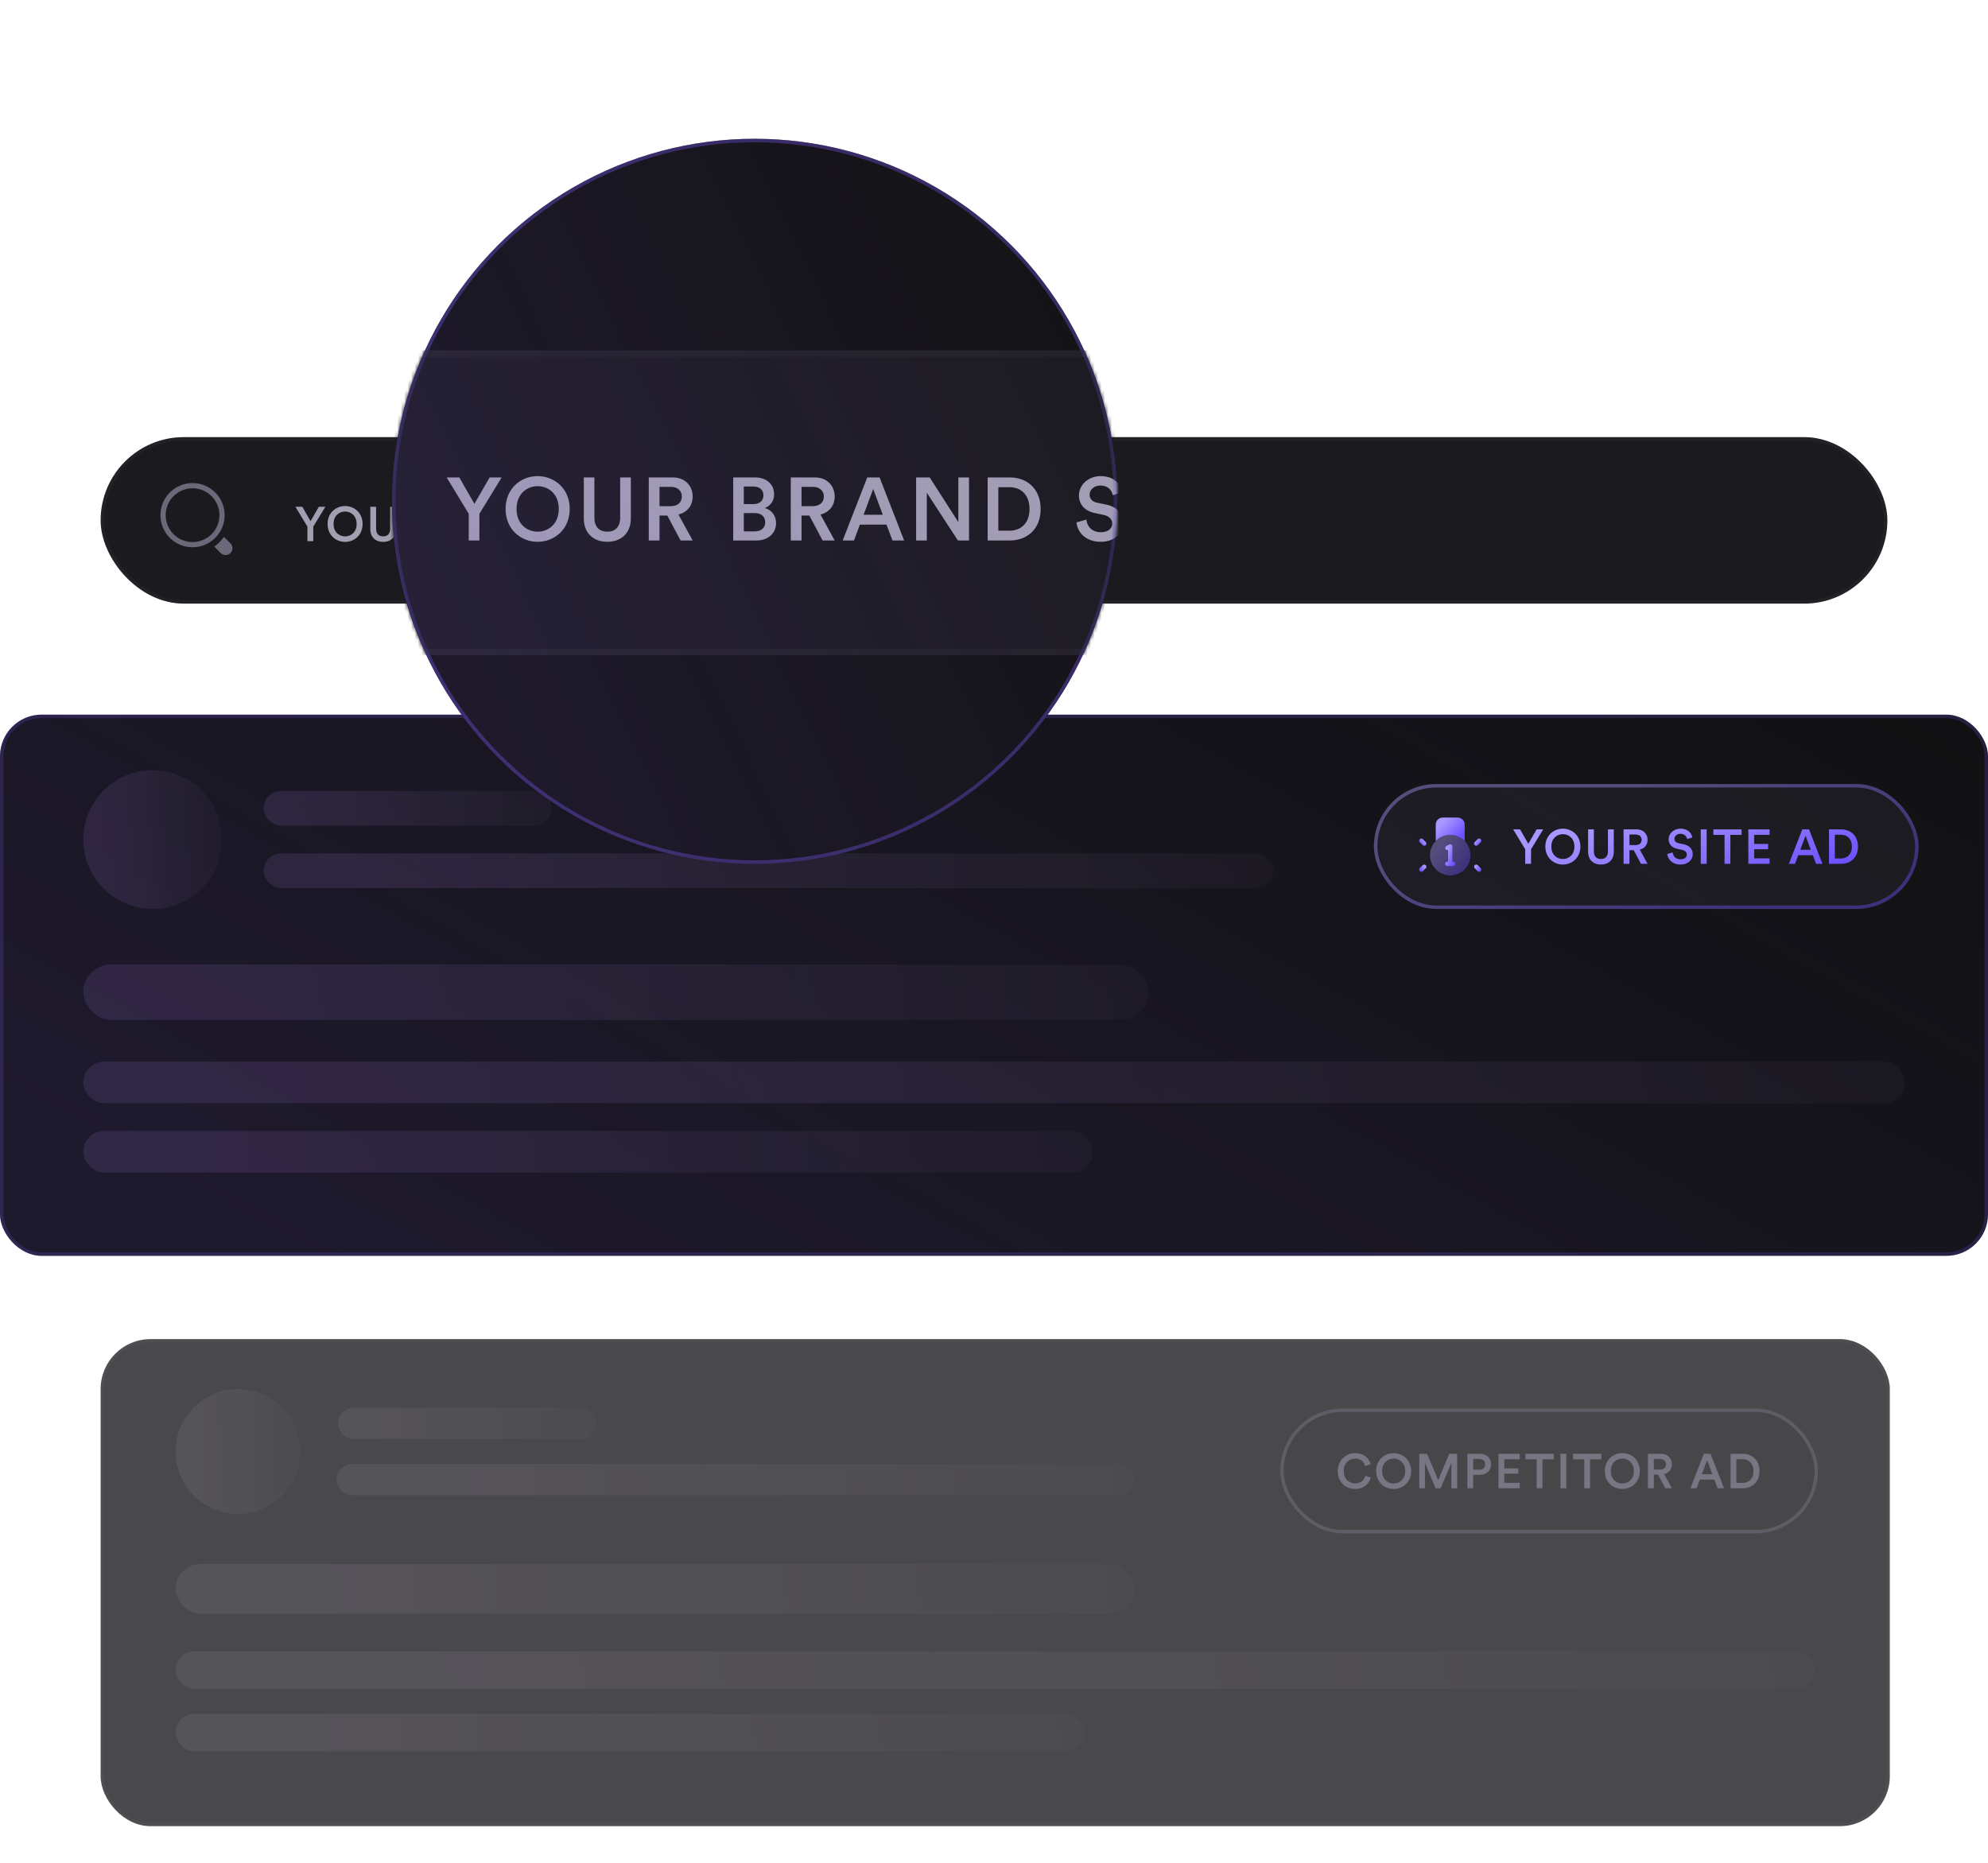<svg width="573" height="537" viewBox="0 0 573 537" fill="none" xmlns="http://www.w3.org/2000/svg">
<g clip-path="url(#clip0_5711_59691)">
<rect x="29.5" y="126.5" width="514" height="47" rx="23.5" fill="#1B1A1E" stroke="#222126"/>
<g opacity="0.5">
<path fill-rule="evenodd" clip-rule="evenodd" d="M63.25 148.5C63.25 152.78 59.78 156.25 55.5 156.25C51.22 156.25 47.75 152.78 47.75 148.5C47.75 144.22 51.22 140.75 55.5 140.75C59.78 140.75 63.25 144.22 63.25 148.5ZM55.5 157.75C60.609 157.75 64.75 153.609 64.75 148.5C64.75 143.391 60.609 139.25 55.5 139.25C50.391 139.25 46.25 143.391 46.25 148.5C46.25 153.609 50.391 157.75 55.5 157.75ZM66.423 159.422C65.652 160.193 64.402 160.193 63.631 159.422L61.758 157.549C62.848 156.794 63.795 155.847 64.55 154.756L66.423 156.629C67.194 157.4 67.194 158.651 66.423 159.422Z" fill="#BCB8D4"/>
</g>
<path d="M88.612 151.8L85.14 146.074H87.128L89.508 150.232L91.902 146.074H93.792L90.292 151.8V156H88.612V151.8ZM96.141 151.03C96.141 153.424 97.793 154.614 99.46 154.614C101.139 154.614 102.791 153.424 102.791 151.03C102.791 148.636 101.139 147.446 99.46 147.446C97.793 147.446 96.141 148.636 96.141 151.03ZM94.419 151.03C94.419 147.782 96.856 145.864 99.46 145.864C102.063 145.864 104.513 147.782 104.513 151.03C104.513 154.292 102.063 156.21 99.46 156.21C96.856 156.21 94.419 154.292 94.419 151.03ZM110.431 156.21C108.359 156.21 106.735 154.936 106.735 152.542V146.074H108.401V152.444C108.401 153.844 109.171 154.614 110.431 154.614C111.705 154.614 112.461 153.844 112.461 152.444V146.074H114.141V152.542C114.141 154.936 112.517 156.21 110.431 156.21ZM121.976 156L119.89 152.08H118.658V156H116.964V146.074H120.772C122.69 146.074 123.88 147.404 123.88 149.084C123.88 150.498 123.026 151.576 121.64 151.912L123.88 156H121.976ZM118.658 150.596H120.464C121.5 150.596 122.172 149.994 122.172 149.084C122.172 148.16 121.5 147.558 120.464 147.558H118.658V150.596ZM130.265 146.074H133.681C135.585 146.074 136.705 147.194 136.705 148.748C136.705 149.798 136.089 150.582 135.235 150.89C136.285 151.17 137.013 152.08 137.013 153.256C137.013 154.852 135.781 156 133.933 156H130.265V146.074ZM131.931 150.274H133.457C134.437 150.274 135.025 149.714 135.025 148.888C135.025 148.048 134.437 147.502 133.415 147.502H131.931V150.274ZM131.931 154.572H133.639C134.647 154.572 135.305 154.026 135.305 153.144C135.305 152.29 134.731 151.688 133.695 151.688H131.931V154.572ZM144.341 156L142.255 152.08H141.023V156H139.329V146.074H143.137C145.055 146.074 146.245 147.404 146.245 149.084C146.245 150.498 145.391 151.576 144.005 151.912L146.245 156H144.341ZM141.023 150.596H142.829C143.865 150.596 144.537 149.994 144.537 149.084C144.537 148.16 143.865 147.558 142.829 147.558H141.023V150.596ZM155.347 156L154.409 153.508H150.209L149.285 156H147.507L151.371 146.074H153.317L157.181 156H155.347ZM152.309 147.894L150.797 151.954H153.821L152.309 147.894ZM167.4 156H165.65L160.75 148.482V156H159.07V146.074H161.212L165.72 153.116V146.074H167.4V156ZM172.015 154.46H173.779C175.501 154.46 176.929 153.354 176.929 151.058C176.929 148.734 175.515 147.614 173.793 147.614H172.015V154.46ZM173.835 156H170.335V146.074H173.849C176.551 146.074 178.679 147.866 178.679 151.058C178.679 154.236 176.523 156 173.835 156ZM191.556 148.398L190.044 148.874C189.946 148.258 189.428 147.348 188.098 147.348C187.09 147.348 186.39 148.02 186.39 148.776C186.39 149.406 186.782 149.882 187.552 150.05L188.98 150.344C190.73 150.694 191.668 151.8 191.668 153.2C191.668 154.74 190.422 156.21 188.154 156.21C185.634 156.21 184.472 154.586 184.318 153.158L185.886 152.71C185.984 153.746 186.726 154.698 188.154 154.698C189.344 154.698 189.96 154.096 189.96 153.326C189.96 152.682 189.484 152.164 188.63 151.982L187.23 151.688C185.718 151.38 184.71 150.386 184.71 148.902C184.71 147.236 186.236 145.864 188.084 145.864C190.422 145.864 191.332 147.292 191.556 148.398ZM200.105 156H193.973V146.074H200.105V147.642H195.653V150.274H199.685V151.8H195.653V154.432H200.105V156ZM207.693 156L205.607 152.08H204.375V156H202.681V146.074H206.489C208.407 146.074 209.597 147.404 209.597 149.084C209.597 150.498 208.743 151.576 207.357 151.912L209.597 156H207.693ZM204.375 150.596H206.181C207.217 150.596 207.889 149.994 207.889 149.084C207.889 148.16 207.217 147.558 206.181 147.558H204.375V150.596ZM215.424 153.802L218.21 146.074H219.988L216.236 156H214.528L210.832 146.074H212.652L215.424 153.802ZM223.583 156H221.875V146.074H223.583V156ZM230.933 156.21C228.259 156.21 225.921 154.278 225.921 151.044C225.921 147.81 228.343 145.864 230.919 145.864C233.439 145.864 234.937 147.348 235.385 149.084L233.803 149.616C233.509 148.412 232.585 147.446 230.919 147.446C229.281 147.446 227.643 148.636 227.643 151.044C227.643 153.368 229.239 154.6 230.933 154.6C232.599 154.6 233.551 153.536 233.887 152.416L235.427 152.92C234.979 154.6 233.467 156.21 230.933 156.21ZM243.824 156H237.692V146.074H243.824V147.642H239.372V150.274H243.404V151.8H239.372V154.432H243.824V156Z" fill="#A39FB2"/>
<g opacity="0.8">
<rect x="29.45" y="386.45" width="514.8" height="139.5" rx="13.95" fill="#1B1A1E" stroke="#222126" stroke-width="0.9"/>
<rect x="369.5" y="406.5" width="154" height="35" rx="17.5" fill="#19181B"/>
<rect x="369.5" y="406.5" width="154" height="35" rx="17.5" stroke="#36333D"/>
<path d="M390.6 429.21C387.926 429.21 385.588 427.278 385.588 424.044C385.588 420.81 388.01 418.864 390.586 418.864C393.106 418.864 394.604 420.348 395.052 422.084L393.47 422.616C393.176 421.412 392.252 420.446 390.586 420.446C388.948 420.446 387.31 421.636 387.31 424.044C387.31 426.368 388.906 427.6 390.6 427.6C392.266 427.6 393.218 426.536 393.554 425.416L395.094 425.92C394.646 427.6 393.134 429.21 390.6 429.21ZM398.37 424.03C398.37 426.424 400.022 427.614 401.688 427.614C403.368 427.614 405.02 426.424 405.02 424.03C405.02 421.636 403.368 420.446 401.688 420.446C400.022 420.446 398.37 421.636 398.37 424.03ZM396.648 424.03C396.648 420.782 399.084 418.864 401.688 418.864C404.292 418.864 406.742 420.782 406.742 424.03C406.742 427.292 404.292 429.21 401.688 429.21C399.084 429.21 396.648 427.292 396.648 424.03ZM419.996 429H418.33V421.692L415.236 429H413.78L410.714 421.72V429H409.076V419.074H411.316L414.536 426.648L417.714 419.074H419.996V429ZM424.618 423.638H426.368C427.432 423.638 428.076 423.05 428.076 422.112C428.076 421.16 427.432 420.558 426.368 420.558H424.618V423.638ZM426.62 425.122H424.618V429H422.938V419.074H426.62C428.524 419.074 429.784 420.362 429.784 422.098C429.784 423.848 428.524 425.122 426.62 425.122ZM438.025 429H431.893V419.074H438.025V420.642H433.573V423.274H437.605V424.8H433.573V427.432H438.025V429ZM447.823 420.656H444.589V429H442.909V420.656H439.689V419.074H447.823V420.656ZM451.469 429H449.761V419.074H451.469V429ZM461.535 420.656H458.301V429H456.621V420.656H453.401V419.074H461.535V420.656ZM464.278 424.03C464.278 426.424 465.93 427.614 467.596 427.614C469.276 427.614 470.928 426.424 470.928 424.03C470.928 421.636 469.276 420.446 467.596 420.446C465.93 420.446 464.278 421.636 464.278 424.03ZM462.556 424.03C462.556 420.782 464.992 418.864 467.596 418.864C470.2 418.864 472.65 420.782 472.65 424.03C472.65 427.292 470.2 429.21 467.596 429.21C464.992 429.21 462.556 427.292 462.556 424.03ZM479.996 429L477.91 425.08H476.678V429H474.984V419.074H478.792C480.71 419.074 481.9 420.404 481.9 422.084C481.9 423.498 481.046 424.576 479.66 424.912L481.9 429H479.996ZM476.678 423.596H478.484C479.52 423.596 480.192 422.994 480.192 422.084C480.192 421.16 479.52 420.558 478.484 420.558H476.678V423.596ZM495.076 429L494.138 426.508H489.938L489.014 429H487.236L491.1 419.074H493.046L496.91 429H495.076ZM492.038 420.894L490.526 424.954H493.55L492.038 420.894ZM500.479 427.46H502.243C503.965 427.46 505.393 426.354 505.393 424.058C505.393 421.734 503.979 420.614 502.257 420.614H500.479V427.46ZM502.299 429H498.799V419.074H502.313C505.015 419.074 507.143 420.866 507.143 424.058C507.143 427.236 504.987 429 502.299 429Z" fill="#575263"/>
<circle cx="68.602" cy="418.4" r="18" fill="url(#paint0_linear_5711_59691)" fill-opacity="0.08"/>
<rect x="50.602" y="450.8" width="276.3" height="14.4" rx="7.2" fill="url(#paint1_linear_5711_59691)" fill-opacity="0.08"/>
<rect x="50.602" y="476" width="472.5" height="10.8" rx="5.4" fill="url(#paint2_linear_5711_59691)" fill-opacity="0.08"/>
<rect x="50.602" y="494" width="261.9" height="10.8" rx="5.4" fill="url(#paint3_linear_5711_59691)" fill-opacity="0.08"/>
<rect x="97" y="422" width="230" height="9" rx="4.5" fill="url(#paint4_linear_5711_59691)" fill-opacity="0.08"/>
<rect x="97.398" y="405.8" width="74.7" height="9" rx="4.5" fill="url(#paint5_linear_5711_59691)" fill-opacity="0.08"/>
</g>
<rect y="206" width="573" height="156" rx="12" fill="#111112"/>
<rect y="206" width="573" height="156" rx="12" fill="url(#paint6_linear_5711_59691)" fill-opacity="0.2"/>
<rect x="0.5" y="206.5" width="572" height="155" rx="11.5" stroke="#7A57F1" stroke-opacity="0.2"/>
<g filter="url(#filter0_b_5711_59691)">
<rect x="396" y="226" width="157" height="36" rx="18" fill="#635D79" fill-opacity="0.12"/>
<rect x="396.5" y="226.5" width="156" height="35" rx="17.5" stroke="url(#paint7_linear_5711_59691)" stroke-opacity="0.4"/>
<path fill-rule="evenodd" clip-rule="evenodd" d="M422.161 242.415V237.667C422.161 236.562 421.266 235.667 420.161 235.667H415.828C414.724 235.667 413.828 236.562 413.828 237.667V242.42C414.887 241.338 416.364 240.667 417.997 240.667C419.628 240.667 421.103 241.336 422.161 242.415Z" fill="url(#paint8_linear_5711_59691)"/>
<circle opacity="0.4" cx="417.997" cy="246.5" r="5.833" fill="url(#paint9_linear_5711_59691)"/>
<path fill-rule="evenodd" clip-rule="evenodd" d="M426.775 241.892C427.019 242.136 427.019 242.532 426.775 242.776L425.942 243.609C425.698 243.853 425.302 243.853 425.058 243.609C424.814 243.365 424.814 242.969 425.058 242.725L425.891 241.892C426.135 241.648 426.531 241.648 426.775 241.892Z" fill="url(#paint10_linear_5711_59691)"/>
<path fill-rule="evenodd" clip-rule="evenodd" d="M425.058 249.392C425.302 249.148 425.698 249.148 425.942 249.392L426.775 250.225C427.019 250.469 427.019 250.865 426.775 251.109C426.531 251.353 426.135 251.353 425.891 251.109L425.058 250.276C424.814 250.032 424.814 249.636 425.058 249.392Z" fill="url(#paint11_linear_5711_59691)"/>
<path fill-rule="evenodd" clip-rule="evenodd" d="M409.225 241.892C408.981 242.136 408.981 242.532 409.225 242.776L410.058 243.609C410.302 243.853 410.698 243.853 410.942 243.609C411.186 243.365 411.186 242.969 410.942 242.725L410.109 241.892C409.865 241.648 409.469 241.648 409.225 241.892Z" fill="url(#paint12_linear_5711_59691)"/>
<path fill-rule="evenodd" clip-rule="evenodd" d="M410.942 249.392C410.698 249.148 410.302 249.148 410.058 249.392L409.225 250.225C408.981 250.469 408.981 250.865 409.225 251.109C409.469 251.353 409.865 251.353 410.109 251.109L410.942 250.276C411.186 250.032 411.186 249.636 410.942 249.392Z" fill="url(#paint13_linear_5711_59691)"/>
<path fill-rule="evenodd" clip-rule="evenodd" d="M418.326 243.468C418.51 243.582 418.623 243.783 418.623 244V248.375H418.831C419.176 248.375 419.456 248.655 419.456 249C419.456 249.345 419.176 249.625 418.831 249.625H417.164C416.819 249.625 416.539 249.345 416.539 249C416.539 248.655 416.819 248.375 417.164 248.375H417.373V245.006C417.079 245.11 416.748 244.982 416.605 244.696C416.451 244.387 416.576 244.012 416.885 243.858L417.718 243.441C417.912 243.344 418.142 243.354 418.326 243.468Z" fill="url(#paint14_linear_5711_59691)"/>
<path d="M439.612 244.8L436.14 239.074H438.128L440.508 243.232L442.902 239.074H444.792L441.292 244.8V249H439.612V244.8ZM447.141 244.03C447.141 246.424 448.793 247.614 450.459 247.614C452.139 247.614 453.791 246.424 453.791 244.03C453.791 241.636 452.139 240.446 450.459 240.446C448.793 240.446 447.141 241.636 447.141 244.03ZM445.419 244.03C445.419 240.782 447.855 238.864 450.459 238.864C453.063 238.864 455.513 240.782 455.513 244.03C455.513 247.292 453.063 249.21 450.459 249.21C447.855 249.21 445.419 247.292 445.419 244.03ZM461.431 249.21C459.359 249.21 457.735 247.936 457.735 245.542V239.074H459.401V245.444C459.401 246.844 460.171 247.614 461.431 247.614C462.705 247.614 463.461 246.844 463.461 245.444V239.074H465.141V245.542C465.141 247.936 463.517 249.21 461.431 249.21ZM472.976 249L470.89 245.08H469.658V249H467.964V239.074H471.772C473.69 239.074 474.88 240.404 474.88 242.084C474.88 243.498 474.026 244.576 472.64 244.912L474.88 249H472.976ZM469.658 243.596H471.464C472.5 243.596 473.172 242.994 473.172 242.084C473.172 241.16 472.5 240.558 471.464 240.558H469.658V243.596ZM487.789 241.398L486.277 241.874C486.179 241.258 485.661 240.348 484.331 240.348C483.323 240.348 482.623 241.02 482.623 241.776C482.623 242.406 483.015 242.882 483.785 243.05L485.213 243.344C486.963 243.694 487.901 244.8 487.901 246.2C487.901 247.74 486.655 249.21 484.387 249.21C481.867 249.21 480.705 247.586 480.551 246.158L482.119 245.71C482.217 246.746 482.959 247.698 484.387 247.698C485.577 247.698 486.193 247.096 486.193 246.326C486.193 245.682 485.717 245.164 484.863 244.982L483.463 244.688C481.951 244.38 480.943 243.386 480.943 241.902C480.943 240.236 482.469 238.864 484.317 238.864C486.655 238.864 487.565 240.292 487.789 241.398ZM491.914 249H490.206V239.074H491.914V249ZM501.98 240.656H498.746V249H497.066V240.656H493.846V239.074H501.98V240.656ZM510.05 249H503.918V239.074H510.05V240.642H505.598V243.274H509.63V244.8H505.598V247.432H510.05V249ZM523.449 249L522.511 246.508H518.311L517.387 249H515.609L519.473 239.074H521.419L525.283 249H523.449ZM520.411 240.894L518.899 244.954H521.923L520.411 240.894ZM528.852 247.46H530.616C532.338 247.46 533.766 246.354 533.766 244.058C533.766 241.734 532.352 240.614 530.63 240.614H528.852V247.46ZM530.672 249H527.172V239.074H530.686C533.388 239.074 535.516 240.866 535.516 244.058C535.516 247.236 533.36 249 530.672 249Z" fill="url(#paint15_linear_5711_59691)"/>
</g>
<circle cx="44" cy="242" r="20" fill="url(#paint16_linear_5711_59691)" fill-opacity="0.12"/>
<rect x="24" y="278" width="307" height="16" rx="8" fill="url(#paint17_linear_5711_59691)" fill-opacity="0.12"/>
<rect x="24" y="306" width="525" height="12" rx="6" fill="url(#paint18_linear_5711_59691)" fill-opacity="0.12"/>
<rect x="24" y="326" width="291" height="12" rx="6" fill="url(#paint19_linear_5711_59691)" fill-opacity="0.12"/>
<rect x="76" y="246" width="291" height="10" rx="5" fill="url(#paint20_linear_5711_59691)" fill-opacity="0.12"/>
<rect x="76" y="228" width="83" height="10" rx="5" fill="url(#paint21_linear_5711_59691)" fill-opacity="0.12"/>
<circle cx="217.5" cy="144.5" r="104.5" fill="#121212"/>
<circle cx="217.5" cy="144.5" r="104" stroke="#7A57F1" stroke-opacity="0.2"/>
<mask id="mask0_5711_59691" style="mask-type:alpha" maskUnits="userSpaceOnUse" x="113" y="40" width="209" height="209">
<circle cx="217.5" cy="144.5" r="104.5" fill="#D9D9D9"/>
</mask>
<g mask="url(#mask0_5711_59691)">
<rect x="26.915" y="101.915" width="940.711" height="86.018" rx="43.009" fill="#1B1A1E" stroke="#222126" stroke-width="1.83"/>
<path d="M135.103 148.105L128.748 137.626H132.387L136.743 145.236L141.124 137.626H144.583L138.177 148.105V155.792H135.103V148.105ZM148.883 146.696C148.883 151.077 151.907 153.255 154.956 153.255C158.03 153.255 161.054 151.077 161.054 146.696C161.054 142.315 158.03 140.137 154.956 140.137C151.907 140.137 148.883 142.315 148.883 146.696ZM145.732 146.696C145.732 140.752 150.19 137.241 154.956 137.241C159.721 137.241 164.205 140.752 164.205 146.696C164.205 152.666 159.721 156.176 154.956 156.176C150.19 156.176 145.732 152.666 145.732 146.696ZM175.036 156.176C171.244 156.176 168.271 153.845 168.271 149.463V137.626H171.32V149.284C171.32 151.846 172.73 153.255 175.036 153.255C177.367 153.255 178.751 151.846 178.751 149.284V137.626H181.826V149.463C181.826 153.845 178.853 156.176 175.036 156.176ZM196.164 155.792L192.347 148.618H190.092V155.792H186.992V137.626H193.961C197.471 137.626 199.649 140.06 199.649 143.134C199.649 145.722 198.086 147.695 195.549 148.31L199.649 155.792H196.164ZM190.092 145.902H193.397C195.293 145.902 196.523 144.8 196.523 143.134C196.523 141.443 195.293 140.342 193.397 140.342H190.092V145.902ZM211.336 137.626H217.588C221.072 137.626 223.122 139.675 223.122 142.52C223.122 144.441 221.995 145.876 220.432 146.44C222.354 146.952 223.686 148.618 223.686 150.77C223.686 153.691 221.431 155.792 218.049 155.792H211.336V137.626ZM214.385 145.312H217.178C218.971 145.312 220.048 144.287 220.048 142.776C220.048 141.238 218.971 140.239 217.101 140.239H214.385V145.312ZM214.385 153.178H217.511C219.356 153.178 220.56 152.179 220.56 150.565C220.56 149.002 219.509 147.9 217.613 147.9H214.385V153.178ZM237.097 155.792L233.28 148.618H231.025V155.792H227.924V137.626H234.894C238.404 137.626 240.582 140.06 240.582 143.134C240.582 145.722 239.019 147.695 236.482 148.31L240.582 155.792H237.097ZM231.025 145.902H234.33C236.226 145.902 237.456 144.8 237.456 143.134C237.456 141.443 236.226 140.342 234.33 140.342H231.025V145.902ZM257.24 155.792L255.523 151.231H247.837L246.146 155.792H242.892L249.963 137.626H253.525L260.597 155.792H257.24ZM251.68 140.957L248.913 148.387H254.447L251.68 140.957ZM279.3 155.792H276.097L267.129 142.033V155.792H264.054V137.626H267.974L276.225 150.514V137.626H279.3V155.792ZM287.746 152.974H290.974C294.126 152.974 296.739 150.949 296.739 146.747C296.739 142.494 294.152 140.444 291 140.444H287.746V152.974ZM291.077 155.792H284.671V137.626H291.103C296.048 137.626 299.942 140.905 299.942 146.747C299.942 152.564 295.996 155.792 291.077 155.792ZM323.508 141.879L320.741 142.75C320.561 141.623 319.613 139.957 317.179 139.957C315.334 139.957 314.053 141.187 314.053 142.571C314.053 143.724 314.771 144.595 316.18 144.902L318.793 145.441C321.996 146.081 323.713 148.105 323.713 150.667C323.713 153.486 321.433 156.176 317.282 156.176C312.67 156.176 310.543 153.204 310.261 150.591L313.131 149.771C313.31 151.667 314.668 153.409 317.282 153.409C319.46 153.409 320.587 152.307 320.587 150.898C320.587 149.719 319.716 148.771 318.153 148.438L315.591 147.9C312.823 147.337 310.979 145.517 310.979 142.801C310.979 139.752 313.771 137.241 317.154 137.241C321.433 137.241 323.098 139.855 323.508 141.879ZM339.154 155.792H327.931V137.626H339.154V140.495H331.006V145.312H338.385V148.105H331.006V152.922H339.154V155.792ZM353.042 155.792L349.224 148.618H346.97V155.792H343.869V137.626H350.839C354.349 137.626 356.527 140.06 356.527 143.134C356.527 145.722 354.964 147.695 352.427 148.31L356.527 155.792H353.042ZM346.97 145.902H350.275C352.171 145.902 353.401 144.8 353.401 143.134C353.401 141.443 352.171 140.342 350.275 140.342H346.97V145.902ZM367.191 151.769L372.289 137.626H375.543L368.677 155.792H365.551L358.786 137.626H362.117L367.191 151.769ZM382.124 155.792H378.998V137.626H382.124V155.792ZM395.576 156.176C390.682 156.176 386.403 152.64 386.403 146.722C386.403 140.803 390.835 137.241 395.55 137.241C400.162 137.241 402.904 139.957 403.724 143.134L400.828 144.108C400.29 141.905 398.599 140.137 395.55 140.137C392.552 140.137 389.554 142.315 389.554 146.722C389.554 150.975 392.475 153.23 395.576 153.23C398.625 153.23 400.367 151.282 400.982 149.233L403.8 150.155C402.981 153.23 400.213 156.176 395.576 156.176ZM419.169 155.792H407.946V137.626H419.169V140.495H411.021V145.312H418.4V148.105H411.021V152.922H419.169V155.792Z" fill="#A39FB2"/>
</g>
<circle cx="217.5" cy="144.5" r="104.5" fill="url(#paint22_linear_5711_59691)" fill-opacity="0.2"/>
<circle cx="217.5" cy="144.5" r="104" stroke="#7A57F1" stroke-opacity="0.2"/>
</g>
<defs>
<filter id="filter0_b_5711_59691" x="364" y="194" width="221" height="100" filterUnits="userSpaceOnUse" color-interpolation-filters="sRGB">
<feFlood flood-opacity="0" result="BackgroundImageFix"/>
<feGaussianBlur in="BackgroundImageFix" stdDeviation="16"/>
<feComposite in2="SourceAlpha" operator="in" result="effect1_backgroundBlur_5711_59691"/>
<feBlend mode="normal" in="SourceGraphic" in2="effect1_backgroundBlur_5711_59691" result="shape"/>
</filter>
<linearGradient id="paint0_linear_5711_59691" x1="55.102" y1="425.712" x2="97.722" y2="425.509" gradientUnits="userSpaceOnUse">
<stop stop-color="#E4D4F5"/>
<stop offset="1" stop-color="white" stop-opacity="0"/>
</linearGradient>
<linearGradient id="paint1_linear_5711_59691" x1="85.139" y1="460.925" x2="409.55" y2="431.284" gradientUnits="userSpaceOnUse">
<stop stop-color="#E4D4F5"/>
<stop offset="1" stop-color="white" stop-opacity="0"/>
</linearGradient>
<linearGradient id="paint2_linear_5711_59691" x1="109.664" y1="483.594" x2="645.801" y2="371.899" gradientUnits="userSpaceOnUse">
<stop stop-color="#E4D4F5"/>
<stop offset="1" stop-color="white" stop-opacity="0"/>
</linearGradient>
<linearGradient id="paint3_linear_5711_59691" x1="83.339" y1="501.594" x2="389.33" y2="466.259" gradientUnits="userSpaceOnUse">
<stop stop-color="#E4D4F5"/>
<stop offset="1" stop-color="white" stop-opacity="0"/>
</linearGradient>
<linearGradient id="paint4_linear_5711_59691" x1="125.75" y1="428.328" x2="394.08" y2="395.674" gradientUnits="userSpaceOnUse">
<stop stop-color="#E4D4F5"/>
<stop offset="1" stop-color="white" stop-opacity="0"/>
</linearGradient>
<linearGradient id="paint5_linear_5711_59691" x1="106.736" y1="412.128" x2="195.037" y2="408.638" gradientUnits="userSpaceOnUse">
<stop stop-color="#E4D4F5"/>
<stop offset="1" stop-color="white" stop-opacity="0"/>
</linearGradient>
<linearGradient id="paint6_linear_5711_59691" x1="56.176" y1="347.375" x2="241.38" y2="16.754" gradientUnits="userSpaceOnUse">
<stop stop-color="#7A57F1" stop-opacity="0.61"/>
<stop offset="1" stop-color="#7A57F1" stop-opacity="0"/>
</linearGradient>
<linearGradient id="paint7_linear_5711_59691" x1="533.33" y1="255.52" x2="519.785" y2="209.225" gradientUnits="userSpaceOnUse">
<stop stop-color="#6A50FF"/>
<stop offset="1" stop-color="#A897FF"/>
</linearGradient>
<linearGradient id="paint8_linear_5711_59691" x1="421.117" y1="241.205" x2="416.406" y2="236.649" gradientUnits="userSpaceOnUse">
<stop stop-color="#6A50FF"/>
<stop offset="1" stop-color="#A897FF"/>
</linearGradient>
<linearGradient id="paint9_linear_5711_59691" x1="422.369" y1="250.234" x2="414.461" y2="244.036" gradientUnits="userSpaceOnUse">
<stop stop-color="#6A50FF"/>
<stop offset="1" stop-color="#A897FF"/>
</linearGradient>
<linearGradient id="paint10_linear_5711_59691" x1="426.697" y1="243.417" x2="425.285" y2="242.311" gradientUnits="userSpaceOnUse">
<stop stop-color="#6A50FF"/>
<stop offset="1" stop-color="#A897FF"/>
</linearGradient>
<linearGradient id="paint11_linear_5711_59691" x1="426.697" y1="250.917" x2="425.285" y2="249.811" gradientUnits="userSpaceOnUse">
<stop stop-color="#6A50FF"/>
<stop offset="1" stop-color="#A897FF"/>
</linearGradient>
<linearGradient id="paint12_linear_5711_59691" x1="409.303" y1="243.417" x2="410.715" y2="242.311" gradientUnits="userSpaceOnUse">
<stop stop-color="#6A50FF"/>
<stop offset="1" stop-color="#A897FF"/>
</linearGradient>
<linearGradient id="paint13_linear_5711_59691" x1="409.303" y1="250.917" x2="410.715" y2="249.811" gradientUnits="userSpaceOnUse">
<stop stop-color="#6A50FF"/>
<stop offset="1" stop-color="#A897FF"/>
</linearGradient>
<linearGradient id="paint14_linear_5711_59691" x1="419.09" y1="248.5" x2="416.276" y2="247.47" gradientUnits="userSpaceOnUse">
<stop stop-color="#6A50FF"/>
<stop offset="1" stop-color="#A897FF"/>
</linearGradient>
<linearGradient id="paint15_linear_5711_59691" x1="524.346" y1="251.68" x2="515.042" y2="220.996" gradientUnits="userSpaceOnUse">
<stop stop-color="#6A50FF"/>
<stop offset="1" stop-color="#A897FF"/>
</linearGradient>
<linearGradient id="paint16_linear_5711_59691" x1="29" y1="250.125" x2="76.356" y2="249.9" gradientUnits="userSpaceOnUse">
<stop stop-color="#C18CF6"/>
<stop offset="1" stop-color="#E0C2FF" stop-opacity="0"/>
</linearGradient>
<linearGradient id="paint17_linear_5711_59691" x1="62.375" y1="289.25" x2="422.832" y2="256.315" gradientUnits="userSpaceOnUse">
<stop stop-color="#C18CF6"/>
<stop offset="1" stop-color="#E0C2FF" stop-opacity="0"/>
</linearGradient>
<linearGradient id="paint18_linear_5711_59691" x1="89.625" y1="314.438" x2="685.332" y2="190.332" gradientUnits="userSpaceOnUse">
<stop stop-color="#C18CF6"/>
<stop offset="1" stop-color="#E0C2FF" stop-opacity="0"/>
</linearGradient>
<linearGradient id="paint19_linear_5711_59691" x1="60.375" y1="334.438" x2="400.365" y2="295.177" gradientUnits="userSpaceOnUse">
<stop stop-color="#C18CF6"/>
<stop offset="1" stop-color="#E0C2FF" stop-opacity="0"/>
</linearGradient>
<linearGradient id="paint20_linear_5711_59691" x1="112.375" y1="253.031" x2="450.407" y2="206.19" gradientUnits="userSpaceOnUse">
<stop stop-color="#C18CF6"/>
<stop offset="1" stop-color="#E0C2FF" stop-opacity="0"/>
</linearGradient>
<linearGradient id="paint21_linear_5711_59691" x1="86.375" y1="235.031" x2="184.488" y2="231.153" gradientUnits="userSpaceOnUse">
<stop stop-color="#C18CF6"/>
<stop offset="1" stop-color="#E0C2FF" stop-opacity="0"/>
</linearGradient>
<linearGradient id="paint22_linear_5711_59691" x1="133.49" y1="229.406" x2="362.279" y2="118.211" gradientUnits="userSpaceOnUse">
<stop stop-color="#7A57F1" stop-opacity="0.61"/>
<stop offset="1" stop-color="#7A57F1" stop-opacity="0"/>
</linearGradient>
<clipPath id="clip0_5711_59691">
<rect width="573" height="537" fill="white"/>
</clipPath>
</defs>
</svg>
